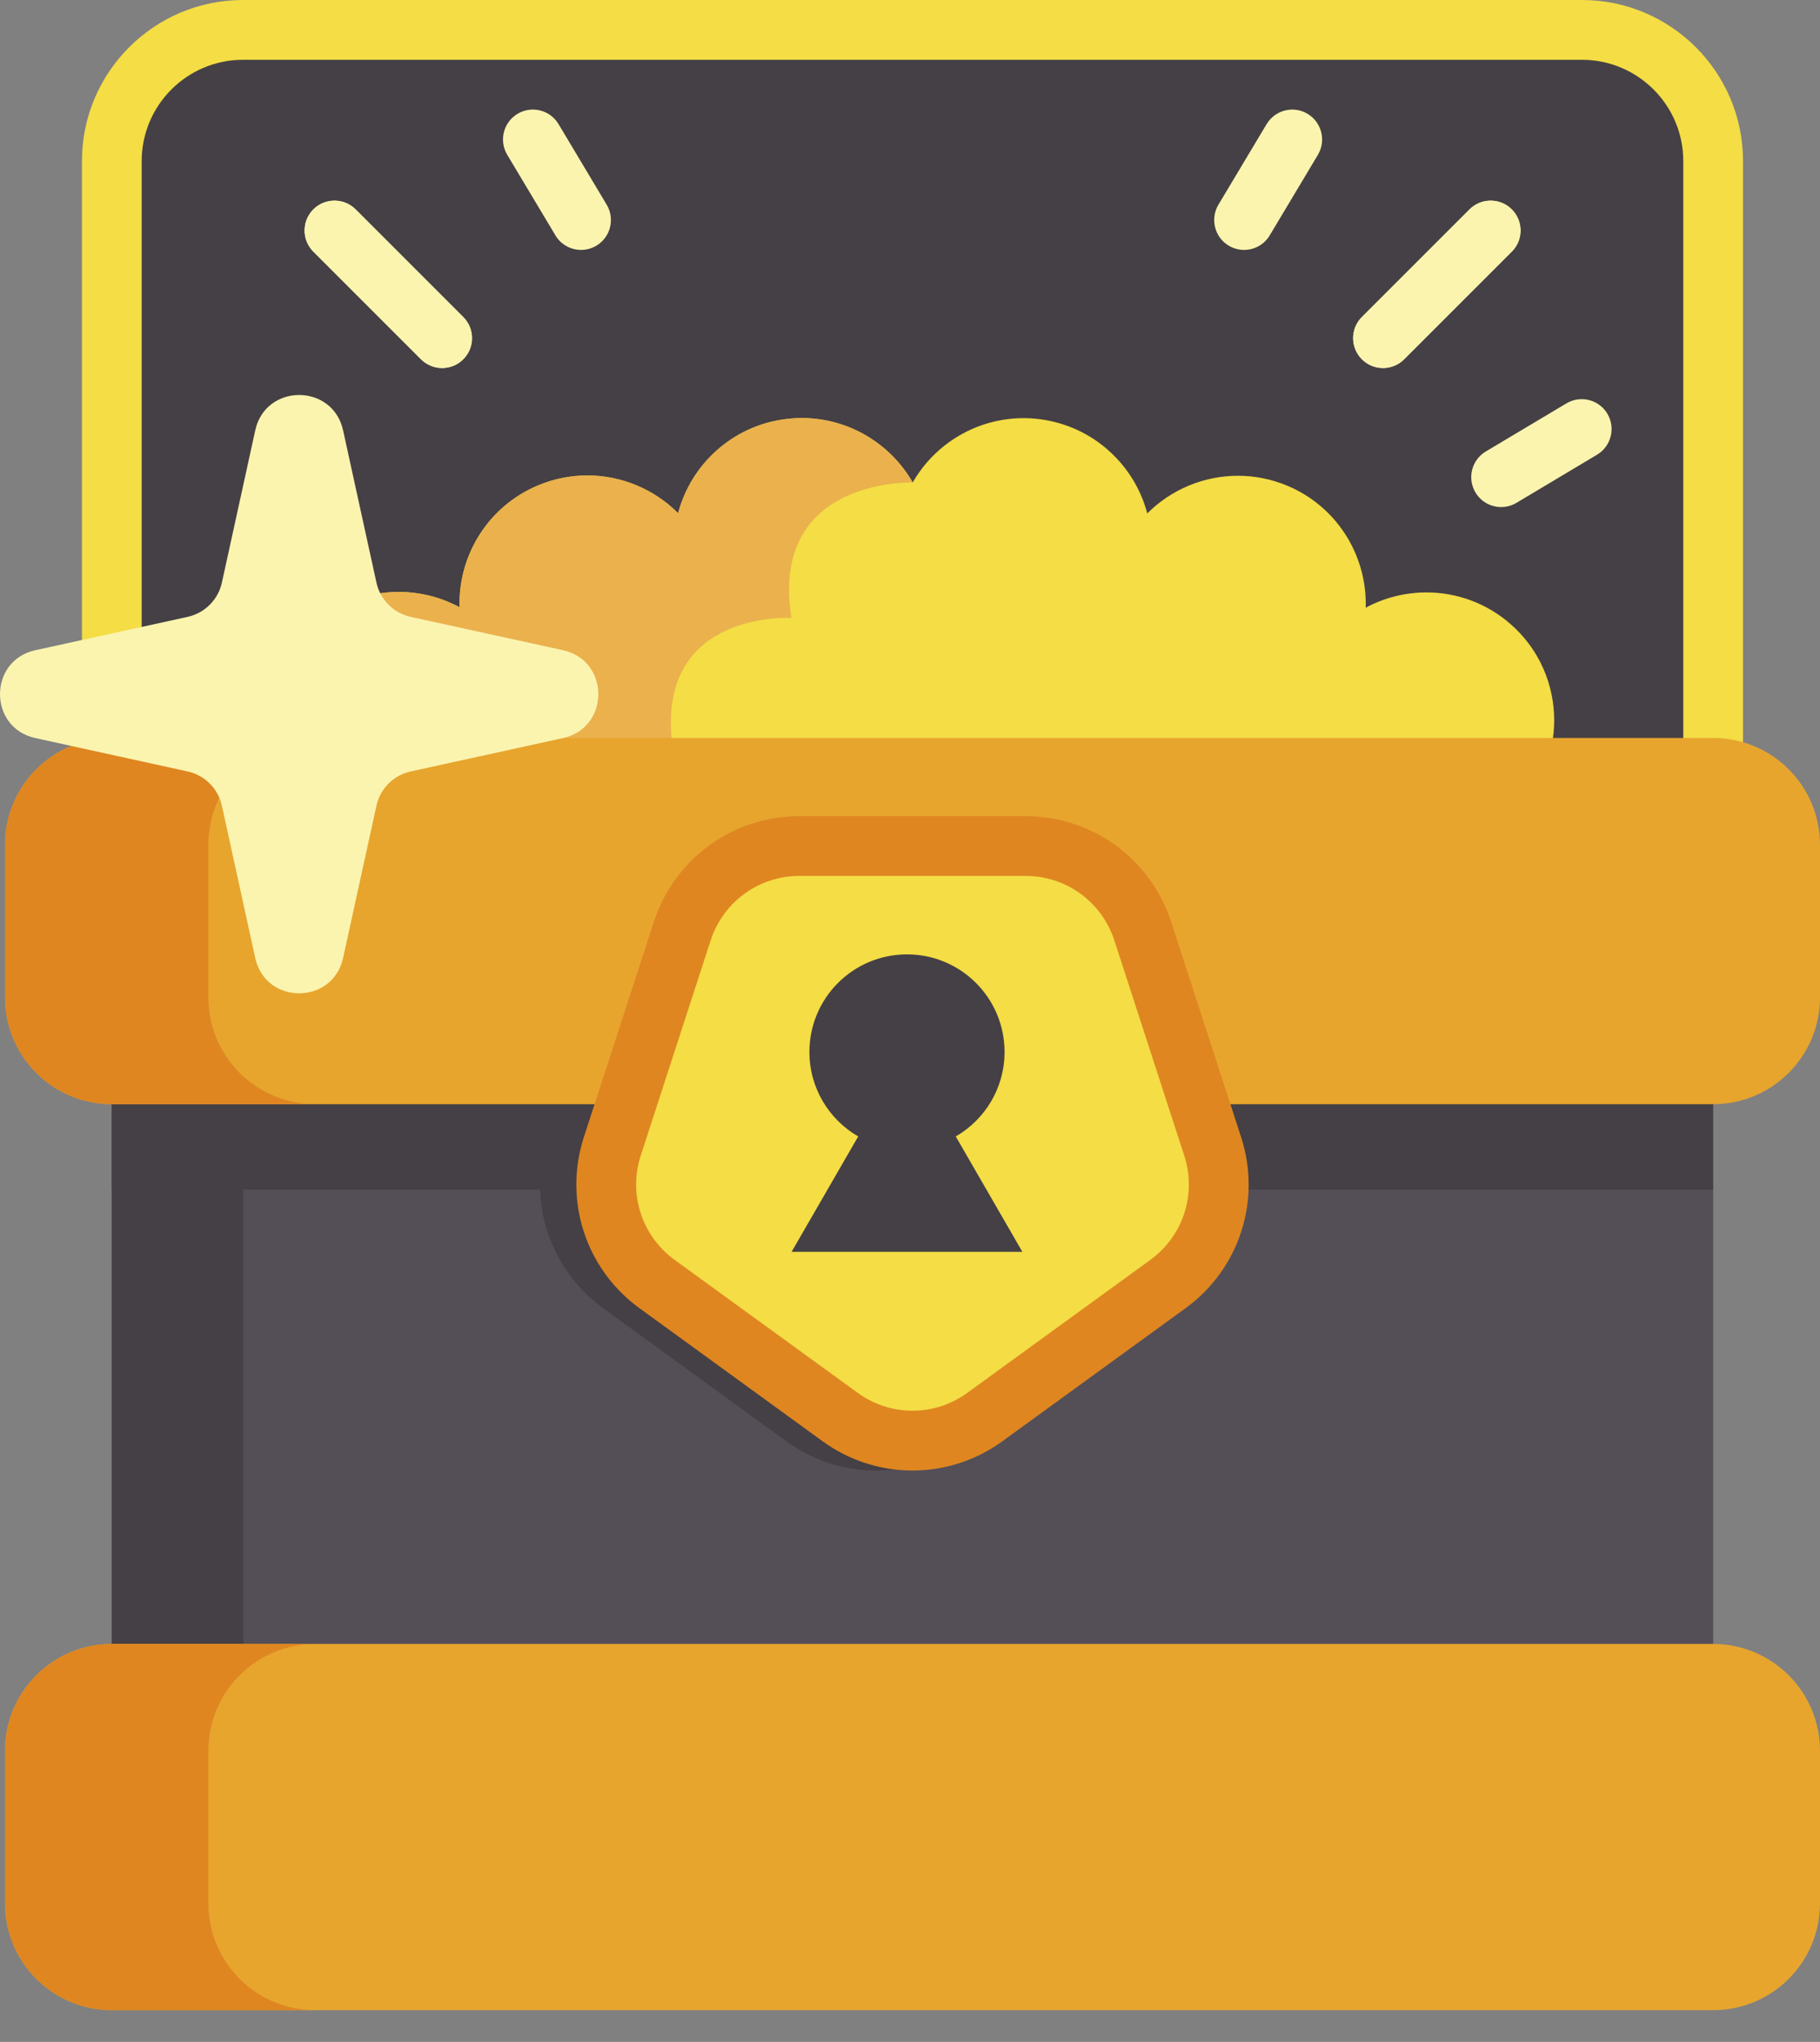 <svg width="41" height="46" viewBox="0 0 41 46" fill="none" xmlns="http://www.w3.org/2000/svg">
<rect x="0" y="0" width="41" height="46" fill="#808080" stroke="none"/>
<path d="M2.519 23.113H38.593V38.797H2.519V23.113Z" fill="#544F57"/>
<path d="M2.519 23.109H38.592V26.8H2.519V23.109Z" fill="#454045"/>
<path d="M2.519 23.109H5.482V38.794H2.519V23.109Z" fill="#454045"/>
<path d="M35.639 0.668H5.474C3.843 0.668 2.52 1.991 2.52 3.622V19.053H38.593V3.622C38.593 1.991 37.271 0.668 35.639 0.668Z" fill="#454045"/>
<path d="M38.593 19.731H2.519C2.147 19.731 1.846 19.43 1.846 19.058V3.628C1.846 1.627 3.473 0 5.474 0H35.638C37.639 0 39.266 1.627 39.266 3.628V19.058C39.266 19.43 38.965 19.731 38.593 19.731ZM3.192 18.385H37.92V3.628C37.92 2.37 36.896 1.347 35.638 1.347H5.474C4.216 1.347 3.192 2.37 3.192 3.628V18.385Z" fill="#F4DD45"/>
<path d="M38.593 37.035H2.52C1.19 37.035 0.113 38.113 0.113 39.442V42.878C0.113 44.208 1.19 45.285 2.52 45.285H38.593C39.922 45.285 41 44.208 41 42.878V39.442C41 38.113 39.922 37.035 38.593 37.035Z" fill="#E7A52E"/>
<path d="M7.101 45.285H2.52C1.19 45.285 0.113 44.207 0.113 42.878V39.441C0.113 38.113 1.19 37.035 2.52 37.035H7.101C5.772 37.035 4.694 38.113 4.694 39.441V42.878C4.694 44.207 5.772 45.285 7.101 45.285Z" fill="#DF8621"/>
<path d="M19.737 33.128C19.027 33.128 18.317 32.908 17.711 32.468L13.587 29.471C12.375 28.59 11.871 27.042 12.334 25.617L13.91 20.768C14.373 19.344 15.69 18.387 17.188 18.387H22.286C23.784 18.387 25.102 19.344 25.564 20.768L27.14 25.617C27.603 27.042 27.099 28.59 25.888 29.471L21.763 32.468C21.157 32.908 20.447 33.128 19.737 33.128ZM21.367 31.923H21.368H21.367ZM17.188 19.733C16.275 19.733 15.473 20.317 15.19 21.185L13.615 26.033C13.333 26.901 13.639 27.845 14.378 28.382L18.502 31.378C19.241 31.915 20.233 31.915 20.972 31.378L25.096 28.382C25.835 27.845 26.141 26.901 25.859 26.033L24.284 21.185C24.002 20.317 23.199 19.733 22.286 19.733H17.188V19.733Z" fill="#454045"/>
<path d="M35.214 17.258C35.08 17.258 34.945 17.268 34.811 17.287C34.946 16.946 35.012 16.586 35.012 16.227C35.012 15.423 34.678 14.623 34.023 14.054C33.478 13.579 32.804 13.346 32.135 13.346C31.662 13.346 31.189 13.462 30.766 13.691C30.767 13.661 30.767 13.63 30.767 13.6C30.767 12.479 30.109 11.414 29.014 10.948C28.646 10.792 28.264 10.718 27.888 10.718C27.124 10.718 26.385 11.024 25.845 11.567C25.701 11.017 25.395 10.525 24.977 10.152C24.56 9.778 24.028 9.522 23.429 9.444C23.304 9.428 23.18 9.42 23.057 9.42C22.01 9.42 21.064 9.991 20.561 10.869C20.058 9.991 19.112 9.418 18.064 9.418C17.942 9.418 17.819 9.426 17.694 9.442C17.096 9.518 16.564 9.773 16.145 10.147C15.726 10.52 15.421 11.012 15.276 11.562C14.735 11.018 13.996 10.711 13.231 10.711C12.857 10.711 12.476 10.784 12.109 10.94C11.012 11.405 10.352 12.472 10.352 13.593C10.352 13.623 10.353 13.652 10.354 13.681C9.929 13.452 9.456 13.335 8.982 13.335C8.313 13.335 7.641 13.567 7.096 14.04C6.44 14.609 6.104 15.41 6.104 16.216C6.104 16.575 6.17 16.933 6.304 17.273C5.113 17.101 3.894 17.694 3.323 18.829L12.145 18.834L37.79 18.848C37.285 17.841 36.269 17.258 35.214 17.258Z" fill="#F4DD45"/>
<path d="M20.561 10.869C20.561 10.869 17.323 10.757 17.829 13.92C17.829 13.92 14.871 13.745 15.129 16.62C15.264 18.116 13.687 18.658 12.145 18.834L3.323 18.829C3.894 17.694 5.113 17.101 6.304 17.273C6.17 16.933 6.104 16.575 6.104 16.216C6.104 15.41 6.44 14.609 7.096 14.04C7.641 13.567 8.313 13.335 8.982 13.335C9.456 13.335 9.929 13.452 10.354 13.681C10.353 13.652 10.352 13.623 10.352 13.593C10.352 12.472 11.012 11.405 12.109 10.94C12.476 10.784 12.857 10.711 13.231 10.711C13.996 10.711 14.735 11.018 15.276 11.562C15.421 11.012 15.726 10.52 16.145 10.147C16.564 9.773 17.096 9.518 17.694 9.442C17.819 9.426 17.942 9.418 18.064 9.418C19.112 9.418 20.058 9.991 20.561 10.869Z" fill="#EAB14D"/>
<path d="M38.593 16.625H2.519C1.19 16.625 0.113 17.703 0.113 19.032V22.468C0.113 23.797 1.19 24.875 2.519 24.875H38.593C39.922 24.875 41 23.797 41 22.468V19.032C41 17.703 39.922 16.625 38.593 16.625Z" fill="#E7A52E"/>
<path d="M7.1 24.875H2.52C1.19 24.875 0.113 23.797 0.113 22.468V19.031C0.113 17.703 1.19 16.625 2.52 16.625H7.1C5.772 16.625 4.694 17.703 4.694 19.031V22.468C4.694 23.797 5.772 24.875 7.1 24.875Z" fill="#DF8621"/>
<path d="M22.187 31.922L26.311 28.925C27.284 28.219 27.69 26.967 27.319 25.824L25.744 20.975C25.372 19.832 24.307 19.059 23.106 19.059H18.008C16.806 19.059 15.741 19.832 15.37 20.975L13.794 25.824C13.423 26.966 13.83 28.218 14.802 28.925L18.926 31.922C19.898 32.628 21.215 32.628 22.187 31.922Z" fill="#F4DD45"/>
<path d="M20.556 33.128C19.846 33.128 19.136 32.908 18.53 32.468L14.406 29.471C13.194 28.59 12.691 27.042 13.153 25.617L14.729 20.768C15.192 19.344 16.509 18.387 18.007 18.387H23.105C24.603 18.387 25.921 19.344 26.384 20.768L27.959 25.617C28.422 27.042 27.919 28.59 26.707 29.471L22.582 32.468C21.976 32.908 21.266 33.128 20.556 33.128ZM22.187 31.923H22.188H22.187ZM18.007 19.733C17.095 19.733 16.292 20.317 16.009 21.185L14.434 26.033C14.152 26.901 14.459 27.845 15.197 28.382L19.322 31.378C20.06 31.915 21.052 31.915 21.791 31.378L25.915 28.382C26.654 27.845 26.96 26.901 26.678 26.033L25.103 21.185C24.821 20.317 24.018 19.733 23.105 19.733H18.007V19.733Z" fill="#DF8621"/>
<path d="M23.032 28.202L21.531 25.602C22.188 25.222 22.63 24.512 22.63 23.698C22.63 22.484 21.646 21.5 20.432 21.5C19.218 21.5 18.234 22.484 18.234 23.698C18.234 24.512 18.676 25.222 19.333 25.602L17.832 28.202H23.032Z" fill="#454045"/>
<path d="M31.156 8.291C30.983 8.291 30.811 8.225 30.68 8.094C30.417 7.831 30.417 7.405 30.68 7.142L33.105 4.717C33.368 4.454 33.794 4.454 34.057 4.717C34.32 4.98 34.32 5.406 34.057 5.669L31.632 8.094C31.5 8.225 31.328 8.291 31.156 8.291Z" fill="#FBF4AF"/>
<path d="M31.156 8.291C30.983 8.291 30.811 8.225 30.68 8.094C30.417 7.831 30.417 7.405 30.68 7.142L33.105 4.717C33.368 4.454 33.794 4.454 34.057 4.717C34.32 4.98 34.32 5.406 34.057 5.669L31.632 8.094C31.5 8.225 31.328 8.291 31.156 8.291Z" fill="#FBF4AF"/>
<path d="M28.026 5.63C27.908 5.63 27.789 5.599 27.681 5.535C27.361 5.344 27.258 4.93 27.448 4.611L28.533 2.797C28.724 2.478 29.137 2.373 29.456 2.564C29.775 2.755 29.879 3.168 29.689 3.488L28.604 5.302C28.478 5.513 28.255 5.63 28.026 5.63Z" fill="#FBF4AF"/>
<path d="M33.817 11.423C33.588 11.423 33.365 11.306 33.239 11.095C33.048 10.775 33.152 10.362 33.471 10.171L35.286 9.088C35.606 8.897 36.019 9.001 36.21 9.32C36.4 9.64 36.296 10.053 35.977 10.244L34.162 11.328C34.054 11.392 33.935 11.423 33.817 11.423Z" fill="#FBF4AF"/>
<path d="M9.96 8.291C9.788 8.291 9.616 8.225 9.484 8.094L7.059 5.669C6.796 5.406 6.796 4.98 7.059 4.717C7.322 4.454 7.748 4.454 8.011 4.717L10.436 7.142C10.699 7.405 10.699 7.831 10.436 8.094C10.305 8.225 10.133 8.291 9.96 8.291Z" fill="#FBF4AF"/>
<path d="M9.96 8.291C9.788 8.291 9.616 8.225 9.484 8.094L7.059 5.669C6.796 5.406 6.796 4.98 7.059 4.717C7.322 4.454 7.748 4.454 8.011 4.717L10.436 7.142C10.699 7.405 10.699 7.831 10.436 8.094C10.305 8.225 10.133 8.291 9.96 8.291Z" fill="#FBF4AF"/>
<path d="M13.09 5.63C12.861 5.63 12.638 5.513 12.512 5.302L11.427 3.488C11.236 3.168 11.34 2.755 11.659 2.564C11.979 2.373 12.392 2.477 12.583 2.797L13.667 4.611C13.858 4.93 13.754 5.344 13.435 5.535C13.327 5.599 13.208 5.63 13.09 5.63Z" fill="#FBF4AF"/>
<path d="M9.253 17.379L12.683 16.627C13.744 16.395 13.744 14.881 12.683 14.648L9.253 13.897C8.866 13.812 8.565 13.511 8.48 13.124L7.729 9.695C7.496 8.633 5.982 8.633 5.75 9.695L4.999 13.124C4.914 13.511 4.612 13.812 4.226 13.897L0.796 14.648C-0.265 14.881 -0.265 16.395 0.796 16.627L4.226 17.379C4.612 17.463 4.914 17.765 4.999 18.151L5.75 21.581C5.982 22.643 7.496 22.643 7.729 21.581L8.48 18.151C8.565 17.765 8.866 17.463 9.253 17.379Z" fill="#FBF4AF"/>
</svg>
